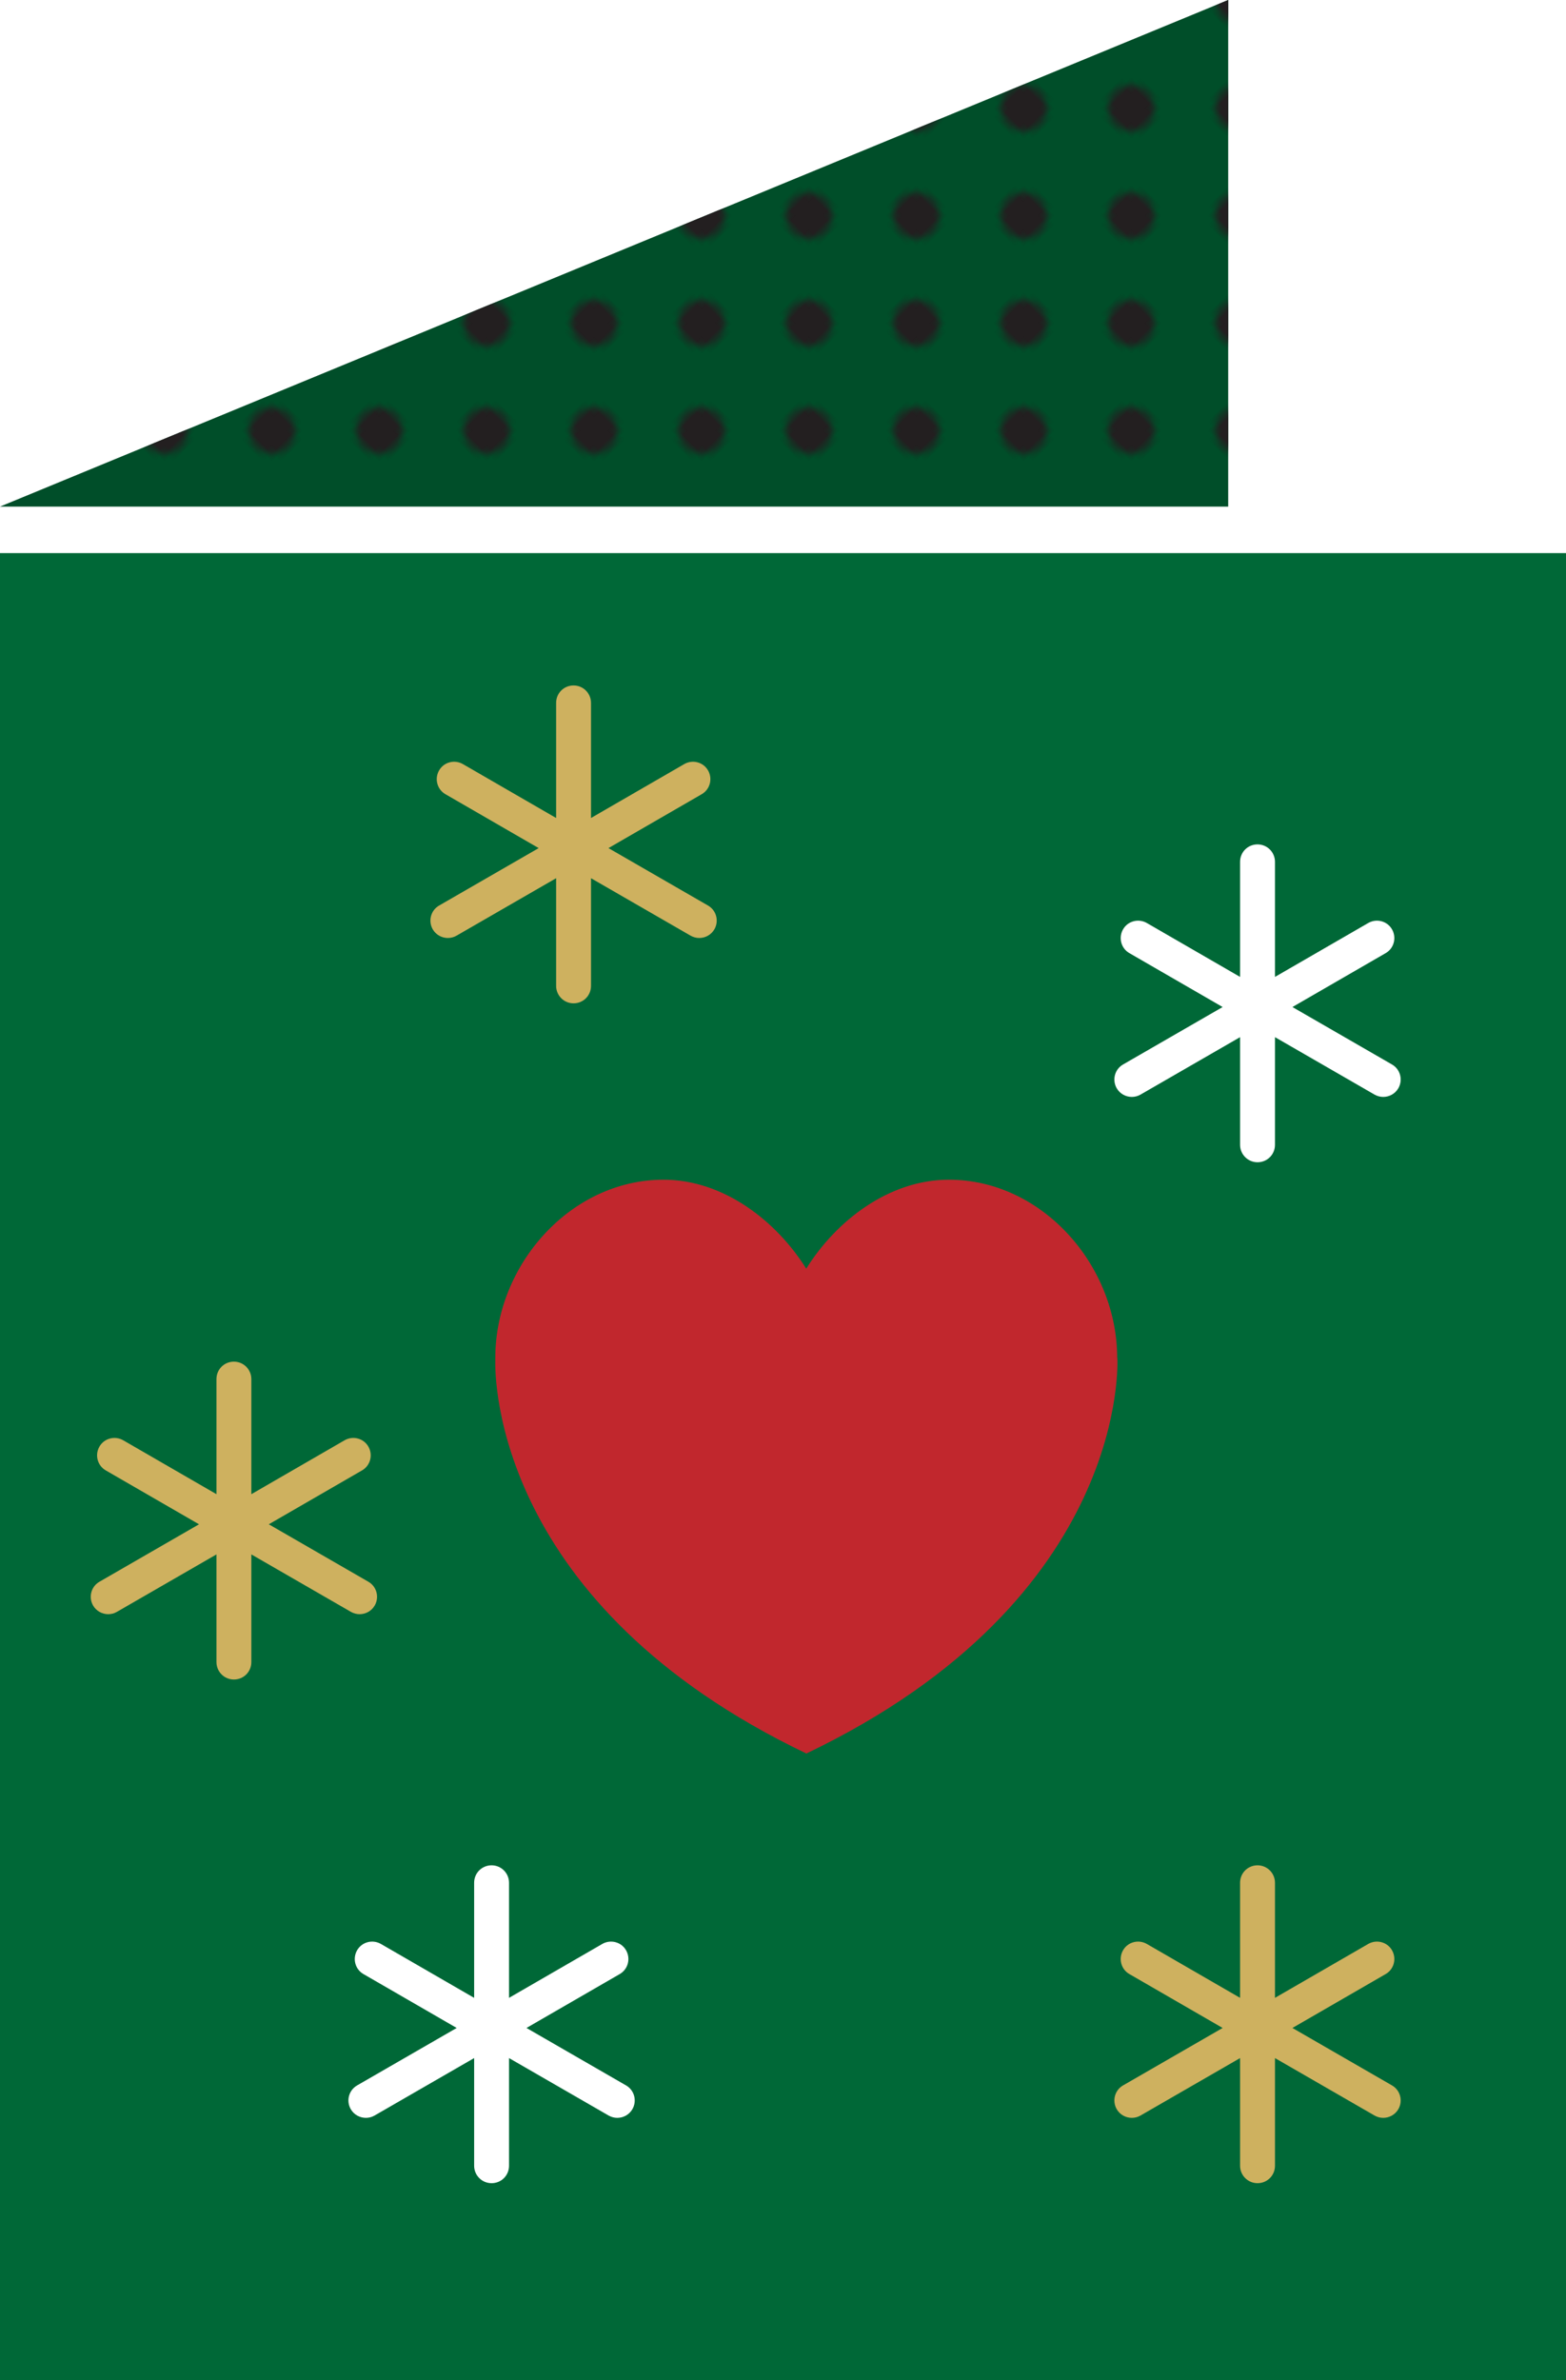 <?xml version="1.0" encoding="UTF-8"?>
<svg id="Layer_2" data-name="Layer 2" xmlns="http://www.w3.org/2000/svg" xmlns:xlink="http://www.w3.org/1999/xlink" viewBox="0 0 101.43 154.11">
  <defs>
    <style>
      .cls-1 {
        fill: #c1272d;
      }

      .cls-1, .cls-2, .cls-3, .cls-4, .cls-5, .cls-6, .cls-7, .cls-8 {
        stroke-width: 0px;
      }

      .cls-2 {
        fill: none;
      }

      .cls-3 {
        fill: #fff;
      }

      .cls-4 {
        fill: #231f20;
      }

      .cls-5 {
        fill: url(#_6_dpi_30_);
      }

      .cls-6 {
        fill: #ceb15f;
      }

      .cls-7 {
        fill: #006837;
      }

      .cls-8 {
        fill: #004e29;
      }
    </style>
    <pattern id="_6_dpi_30_" data-name="6 dpi 30%" x="0" y="0" width="48" height="48" patternTransform="translate(-5159.06 -3221.47) rotate(-135) scale(.41 -.41)" patternUnits="userSpaceOnUse" viewBox="0 0 48 48">
      <g>
        <rect class="cls-2" y="0" width="48" height="48"/>
        <g>
          <circle class="cls-4" cx="24" cy="48" r="3.6"/>
          <circle class="cls-4" cx="48" cy="48" r="3.6"/>
          <circle class="cls-4" cx="24" cy="24" r="3.6"/>
          <circle class="cls-4" cx="48" cy="24" r="3.6"/>
          <circle class="cls-4" cx="36" cy="36" r="3.6"/>
          <circle class="cls-4" cx="12" cy="36" r="3.6"/>
          <circle class="cls-4" cx="36" cy="12" r="3.6"/>
          <circle class="cls-4" cx="12" cy="12" r="3.6"/>
        </g>
        <g>
          <circle class="cls-4" cy="48" r="3.6"/>
          <circle class="cls-4" cy="24" r="3.6"/>
        </g>
        <g>
          <circle class="cls-4" cx="24" cy="0" r="3.6"/>
          <circle class="cls-4" cx="48" cy="0" r="3.6"/>
        </g>
        <circle class="cls-4" cy="0" r="3.6"/>
      </g>
    </pattern>
  </defs>
  <g id="Object">
    <g>
      <rect class="cls-7" y="35.81" width="101.43" height="118.3"/>
      <polygon class="cls-8" points="0 32.8 79.55 0 79.55 32.8 0 32.8"/>
      <path class="cls-6" d="m45.86,58.63l-6.45-3.72,6.04-3.49c.54-.31.72-1,.41-1.54-.31-.54-1-.72-1.54-.41l-6.04,3.49v-7.45c0-.62-.5-1.13-1.13-1.13s-1.13.5-1.13,1.13v7.45l-6.04-3.49c-.54-.31-1.23-.13-1.54.41-.31.54-.13,1.23.41,1.54l6.04,3.49-6.45,3.72c-.54.31-.72,1-.41,1.54.21.36.59.56.98.56.19,0,.39-.05.56-.15l6.45-3.72v6.97c0,.62.5,1.13,1.13,1.13s1.13-.5,1.13-1.13v-6.97l6.45,3.72c.18.1.37.15.56.15.39,0,.77-.2.98-.56.31-.54.13-1.23-.41-1.54Z"/>
      <path class="cls-6" d="m90.16,135.02l-6.45-3.72,6.04-3.49c.54-.31.72-1,.41-1.54-.31-.54-1-.72-1.54-.41l-6.04,3.49v-7.45c0-.62-.5-1.13-1.13-1.13s-1.13.5-1.13,1.13v7.45l-6.04-3.49c-.54-.31-1.23-.13-1.54.41-.31.54-.13,1.23.41,1.54l6.04,3.49-6.45,3.72c-.54.31-.72,1-.41,1.54.21.36.59.56.98.56.19,0,.39-.05.56-.15l6.45-3.72v6.97c0,.62.5,1.13,1.13,1.13s1.13-.5,1.13-1.13v-6.97l6.45,3.72c.18.1.37.15.56.15.39,0,.77-.2.98-.56.31-.54.13-1.23-.41-1.54Z"/>
      <path class="cls-3" d="m90.16,68.92l-6.45-3.72,6.04-3.49c.54-.31.72-1,.41-1.54-.31-.54-1-.72-1.54-.41l-6.04,3.49v-7.45c0-.62-.5-1.13-1.13-1.13s-1.13.5-1.13,1.13v7.45l-6.04-3.49c-.54-.31-1.23-.13-1.54.41-.31.54-.13,1.23.41,1.54l6.04,3.49-6.45,3.72c-.54.31-.72,1-.41,1.54.21.36.59.56.98.56.19,0,.39-.05.56-.15l6.45-3.72v6.97c0,.62.5,1.13,1.13,1.13s1.13-.5,1.13-1.13v-6.97l6.45,3.72c.18.1.37.15.56.15.39,0,.77-.2.98-.56.31-.54.13-1.23-.41-1.54Z"/>
      <path class="cls-3" d="m40.55,135.02l-6.45-3.72,6.04-3.49c.54-.31.72-1,.41-1.54-.31-.54-1-.72-1.54-.41l-6.04,3.49v-7.45c0-.62-.5-1.13-1.13-1.13s-1.13.5-1.13,1.13v7.45l-6.04-3.49c-.54-.31-1.23-.13-1.54.41-.31.54-.13,1.23.41,1.54l6.04,3.49-6.45,3.72c-.54.31-.72,1-.41,1.54.21.36.59.56.98.56.19,0,.39-.05.56-.15l6.45-3.72v6.97c0,.62.5,1.13,1.13,1.13s1.13-.5,1.13-1.13v-6.97l6.45,3.72c.18.1.37.15.56.15.39,0,.77-.2.98-.56.31-.54.13-1.23-.41-1.54Z"/>
      <path class="cls-6" d="m23.86,102.41l-6.45-3.72,6.04-3.49c.54-.31.72-1,.41-1.54-.31-.54-1-.72-1.54-.41l-6.04,3.49v-7.45c0-.62-.5-1.13-1.13-1.13s-1.13.5-1.13,1.13v7.45l-6.04-3.49c-.54-.31-1.23-.13-1.54.41-.31.54-.13,1.23.41,1.54l6.04,3.49-6.45,3.72c-.54.31-.72,1-.41,1.54.21.36.59.56.98.56.19,0,.39-.05.56-.15l6.45-3.72v6.97c0,.62.5,1.13,1.13,1.13s1.13-.5,1.13-1.13v-6.97l6.45,3.72c.18.1.37.15.56.15.39,0,.77-.2.98-.56.31-.54.13-1.23-.41-1.54Z"/>
      <path class="cls-1" d="m72.36,87.92c0-6.02-4.88-11.54-10.9-11.54-3.9,0-7.32,2.68-9.24,5.76-1.93-3.08-5.35-5.76-9.24-5.76-6.02,0-10.9,5.51-10.9,11.54,0,.03,0,.06,0,.1-.04,1.31.04,15.89,20.15,25.51h0s0,0,0,0c0,0,0,0,0,0h0c21.07-10.08,20.14-25.61,20.14-25.61Z"/>
      <polygon class="cls-5" points="0 32.8 79.55 0 79.55 32.8 0 32.8"/>
    </g>
  </g>
</svg>